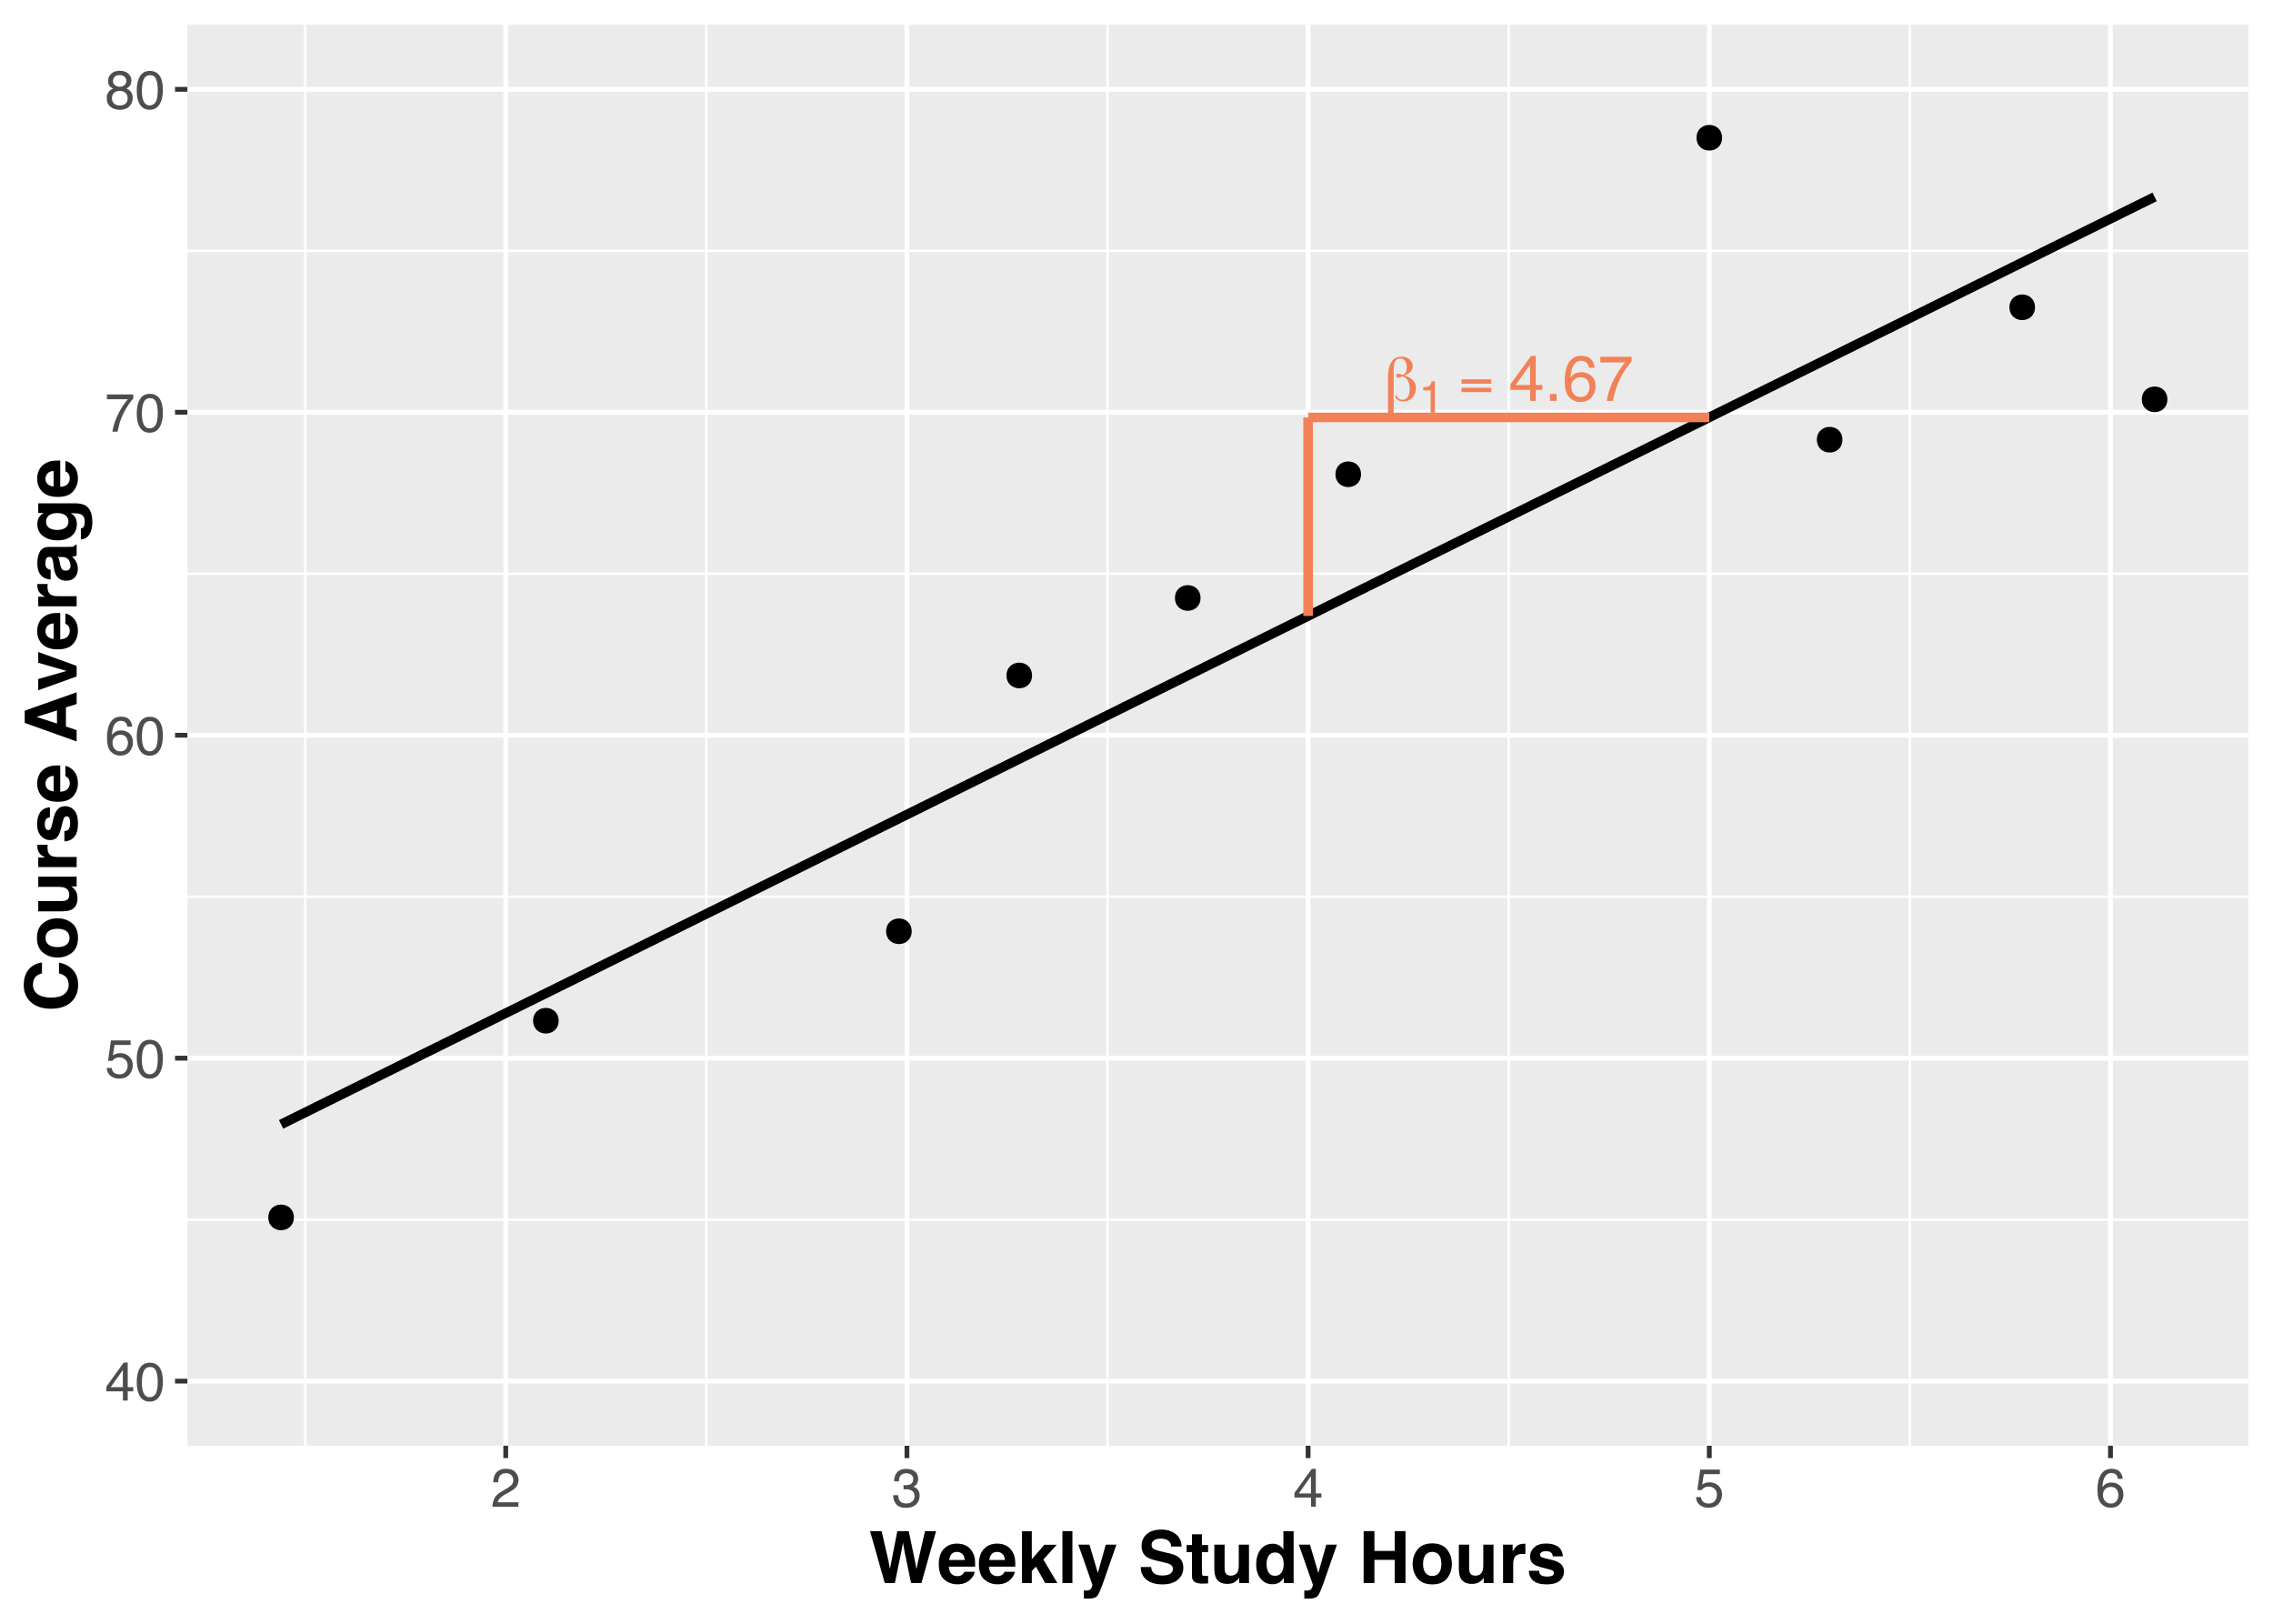 <?xml version="1.0" encoding="UTF-8"?>
<svg xmlns="http://www.w3.org/2000/svg" xmlns:xlink="http://www.w3.org/1999/xlink" width="504pt" height="360pt" viewBox="0 0 504 360" version="1.1">
<defs>
<g>
<symbol overflow="visible" id="glyph0-0">
<path style="stroke:none;" d="M 0.703 2.516 L 0.703 -10.031 L 7.812 -10.031 L 7.812 2.516 Z M 1.5 1.719 L 7.031 1.719 L 7.031 -9.234 L 1.5 -9.234 Z M 1.5 1.719 "/>
</symbol>
<symbol overflow="visible" id="glyph0-1">
<path style="stroke:none;" d="M 2.891 -1.141 C 2.953 -0.879 3.102 -0.66 3.344 -0.484 C 3.594 -0.316 3.875 -0.234 4.188 -0.234 C 4.676 -0.234 5.062 -0.445 5.344 -0.875 C 5.625 -1.312 5.766 -1.898 5.766 -2.641 C 5.766 -3.391 5.629 -4 5.359 -4.469 C 5.086 -4.938 4.688 -5.254 4.156 -5.422 C 4.125 -5.422 4.078 -5.406 4.016 -5.375 C 3.66 -5.219 3.395 -5.141 3.219 -5.141 C 3.082 -5.141 2.977 -5.176 2.906 -5.25 C 2.832 -5.332 2.797 -5.453 2.797 -5.609 C 2.797 -5.742 2.832 -5.844 2.906 -5.906 C 2.977 -5.977 3.094 -6.016 3.25 -6.016 C 3.375 -6.016 3.629 -5.941 4.016 -5.797 C 4.098 -5.766 4.16 -5.742 4.203 -5.734 C 4.516 -5.859 4.742 -6.062 4.891 -6.344 C 5.035 -6.633 5.109 -7.008 5.109 -7.469 C 5.109 -8.062 4.977 -8.531 4.719 -8.875 C 4.469 -9.219 4.117 -9.391 3.672 -9.391 C 3.148 -9.391 2.773 -9.18 2.547 -8.766 C 2.316 -8.359 2.203 -7.672 2.203 -6.703 L 2.203 3.016 L 0.953 3.016 L 0.953 -5.375 C 0.953 -6.781 1.207 -7.867 1.719 -8.641 C 2.227 -9.41 2.953 -9.797 3.891 -9.797 C 4.648 -9.797 5.258 -9.598 5.719 -9.203 C 6.188 -8.805 6.422 -8.289 6.422 -7.656 C 6.422 -7.195 6.258 -6.789 5.938 -6.438 C 5.613 -6.094 5.141 -5.816 4.516 -5.609 C 5.379 -5.391 6.031 -5.047 6.469 -4.578 C 6.914 -4.117 7.141 -3.547 7.141 -2.859 C 7.141 -1.984 6.875 -1.266 6.344 -0.703 C 5.82 -0.141 5.164 0.141 4.375 0.141 C 3.863 0.141 3.438 0.023 3.094 -0.203 C 2.758 -0.441 2.566 -0.754 2.516 -1.141 Z M 2.891 -1.141 "/>
</symbol>
<symbol overflow="visible" id="glyph0-2">
<path style="stroke:none;" d="M 7.203 -1.938 L 0.609 -1.938 L 0.609 -2.906 L 7.203 -2.906 Z M 7.203 -3.812 L 0.609 -3.812 L 0.609 -4.781 L 7.203 -4.781 Z M 7.203 -3.812 "/>
</symbol>
<symbol overflow="visible" id="glyph1-0">
<path style="stroke:none;" d="M 0.328 0 L 0.328 -7.141 L 5.984 -7.141 L 5.984 0 Z M 5.094 -0.891 L 5.094 -6.25 L 1.219 -6.25 L 1.219 -0.891 Z M 5.094 -0.891 "/>
</symbol>
<symbol overflow="visible" id="glyph1-1">
<path style="stroke:none;" d="M 0.953 -4.922 L 0.953 -5.594 C 1.586 -5.656 2.031 -5.758 2.281 -5.906 C 2.531 -6.051 2.711 -6.395 2.828 -6.938 L 3.531 -6.938 L 3.531 0 L 2.594 0 L 2.594 -4.922 Z M 0.953 -4.922 "/>
</symbol>
<symbol overflow="visible" id="glyph2-0">
<path style="stroke:none;" d="M 0.453 0 L 0.453 -10.203 L 8.547 -10.203 L 8.547 0 Z M 7.281 -1.281 L 7.281 -8.922 L 1.734 -8.922 L 1.734 -1.281 Z M 7.281 -1.281 "/>
</symbol>
<symbol overflow="visible" id="glyph2-1">
<path style="stroke:none;" d="M 4.703 -3.516 L 4.703 -8.031 L 1.516 -3.516 Z M 4.719 0 L 4.719 -2.438 L 0.359 -2.438 L 0.359 -3.656 L 4.922 -9.969 L 5.969 -9.969 L 5.969 -3.516 L 7.438 -3.516 L 7.438 -2.438 L 5.969 -2.438 L 5.969 0 Z M 4.719 0 "/>
</symbol>
<symbol overflow="visible" id="glyph2-2">
<path style="stroke:none;" d="M 1.219 -1.516 L 2.672 -1.516 L 2.672 0 L 1.219 0 Z M 1.219 -1.516 "/>
</symbol>
<symbol overflow="visible" id="glyph2-3">
<path style="stroke:none;" d="M 4.156 -9.984 C 5.27 -9.984 6.047 -9.691 6.484 -9.109 C 6.922 -8.535 7.141 -7.945 7.141 -7.344 L 5.906 -7.344 C 5.832 -7.727 5.711 -8.035 5.547 -8.266 C 5.242 -8.68 4.785 -8.891 4.172 -8.891 C 3.473 -8.891 2.914 -8.566 2.5 -7.922 C 2.094 -7.273 1.867 -6.348 1.828 -5.141 C 2.109 -5.566 2.469 -5.883 2.906 -6.094 C 3.301 -6.27 3.742 -6.359 4.234 -6.359 C 5.066 -6.359 5.797 -6.094 6.422 -5.562 C 7.047 -5.031 7.359 -4.238 7.359 -3.188 C 7.359 -2.281 7.062 -1.477 6.469 -0.781 C 5.883 -0.094 5.047 0.25 3.953 0.25 C 3.023 0.25 2.223 -0.098 1.547 -0.797 C 0.867 -1.504 0.531 -2.691 0.531 -4.359 C 0.531 -5.598 0.68 -6.648 0.984 -7.516 C 1.566 -9.16 2.625 -9.984 4.156 -9.984 Z M 4.062 -0.859 C 4.719 -0.859 5.207 -1.078 5.531 -1.516 C 5.863 -1.961 6.031 -2.484 6.031 -3.078 C 6.031 -3.586 5.883 -4.07 5.594 -4.531 C 5.301 -5 4.77 -5.234 4 -5.234 C 3.469 -5.234 3 -5.051 2.594 -4.688 C 2.188 -4.332 1.984 -3.797 1.984 -3.078 C 1.984 -2.453 2.164 -1.926 2.531 -1.5 C 2.906 -1.07 3.414 -0.859 4.062 -0.859 Z M 4.062 -0.859 "/>
</symbol>
<symbol overflow="visible" id="glyph2-4">
<path style="stroke:none;" d="M 7.438 -9.781 L 7.438 -8.688 C 7.113 -8.375 6.688 -7.832 6.156 -7.062 C 5.625 -6.301 5.156 -5.473 4.75 -4.578 C 4.352 -3.711 4.051 -2.926 3.844 -2.219 C 3.707 -1.758 3.531 -1.02 3.312 0 L 1.938 0 C 2.25 -1.895 2.941 -3.785 4.016 -5.672 C 4.648 -6.766 5.316 -7.711 6.016 -8.516 L 0.516 -8.516 L 0.516 -9.781 Z M 7.438 -9.781 "/>
</symbol>
<symbol overflow="visible" id="glyph3-0">
<path style="stroke:none;" d="M 0.391 0 L 0.391 -8.609 L 7.219 -8.609 L 7.219 0 Z M 6.141 -1.078 L 6.141 -7.531 L 1.469 -7.531 L 1.469 -1.078 Z M 6.141 -1.078 "/>
</symbol>
<symbol overflow="visible" id="glyph3-1">
<path style="stroke:none;" d="M 3.969 -2.969 L 3.969 -6.781 L 1.281 -2.969 Z M 3.984 0 L 3.984 -2.047 L 0.312 -2.047 L 0.312 -3.078 L 4.156 -8.422 L 5.047 -8.422 L 5.047 -2.969 L 6.281 -2.969 L 6.281 -2.047 L 5.047 -2.047 L 5.047 0 Z M 3.984 0 "/>
</symbol>
<symbol overflow="visible" id="glyph3-2">
<path style="stroke:none;" d="M 3.25 -8.391 C 4.332 -8.391 5.117 -7.941 5.609 -7.047 C 5.984 -6.359 6.172 -5.41 6.172 -4.203 C 6.172 -3.066 6 -2.125 5.656 -1.375 C 5.164 -0.301 4.359 0.234 3.234 0.234 C 2.234 0.234 1.484 -0.203 0.984 -1.078 C 0.578 -1.816 0.375 -2.801 0.375 -4.031 C 0.375 -4.977 0.5 -5.797 0.75 -6.484 C 1.207 -7.754 2.039 -8.391 3.25 -8.391 Z M 3.234 -0.734 C 3.785 -0.734 4.223 -0.973 4.547 -1.453 C 4.867 -1.941 5.031 -2.848 5.031 -4.172 C 5.031 -5.117 4.91 -5.898 4.672 -6.516 C 4.441 -7.129 3.988 -7.438 3.312 -7.438 C 2.688 -7.438 2.227 -7.145 1.938 -6.562 C 1.656 -5.977 1.516 -5.117 1.516 -3.984 C 1.516 -3.129 1.609 -2.441 1.797 -1.922 C 2.078 -1.129 2.555 -0.734 3.234 -0.734 Z M 3.234 -0.734 "/>
</symbol>
<symbol overflow="visible" id="glyph3-3">
<path style="stroke:none;" d="M 1.484 -2.141 C 1.555 -1.535 1.836 -1.117 2.328 -0.891 C 2.578 -0.773 2.863 -0.719 3.188 -0.719 C 3.812 -0.719 4.273 -0.914 4.578 -1.312 C 4.879 -1.707 5.031 -2.148 5.031 -2.641 C 5.031 -3.223 4.848 -3.676 4.484 -4 C 4.129 -4.32 3.703 -4.484 3.203 -4.484 C 2.836 -4.484 2.523 -4.41 2.266 -4.266 C 2.004 -4.129 1.785 -3.938 1.609 -3.688 L 0.688 -3.734 L 1.328 -8.25 L 5.688 -8.25 L 5.688 -7.234 L 2.125 -7.234 L 1.766 -4.906 C 1.961 -5.051 2.148 -5.16 2.328 -5.234 C 2.641 -5.359 3 -5.422 3.406 -5.422 C 4.176 -5.422 4.828 -5.172 5.359 -4.672 C 5.898 -4.18 6.172 -3.555 6.172 -2.797 C 6.172 -2.004 5.922 -1.301 5.422 -0.688 C 4.93 -0.082 4.148 0.219 3.078 0.219 C 2.398 0.219 1.797 0.023 1.266 -0.359 C 0.742 -0.742 0.453 -1.336 0.391 -2.141 Z M 1.484 -2.141 "/>
</symbol>
<symbol overflow="visible" id="glyph3-4">
<path style="stroke:none;" d="M 3.516 -8.422 C 4.453 -8.422 5.102 -8.176 5.469 -7.688 C 5.844 -7.207 6.031 -6.707 6.031 -6.188 L 4.984 -6.188 C 4.922 -6.52 4.82 -6.781 4.688 -6.969 C 4.426 -7.32 4.039 -7.5 3.531 -7.5 C 2.938 -7.5 2.461 -7.223 2.109 -6.672 C 1.766 -6.129 1.578 -5.352 1.547 -4.344 C 1.785 -4.695 2.086 -4.961 2.453 -5.141 C 2.785 -5.297 3.16 -5.375 3.578 -5.375 C 4.285 -5.375 4.898 -5.148 5.422 -4.703 C 5.941 -4.254 6.203 -3.582 6.203 -2.688 C 6.203 -1.926 5.953 -1.25 5.453 -0.656 C 4.961 -0.07 4.258 0.219 3.344 0.219 C 2.551 0.219 1.867 -0.078 1.297 -0.672 C 0.734 -1.273 0.453 -2.281 0.453 -3.688 C 0.453 -4.727 0.578 -5.613 0.828 -6.344 C 1.316 -7.727 2.211 -8.422 3.516 -8.422 Z M 3.438 -0.719 C 3.988 -0.719 4.398 -0.906 4.672 -1.281 C 4.953 -1.656 5.094 -2.098 5.094 -2.609 C 5.094 -3.035 4.969 -3.441 4.719 -3.828 C 4.477 -4.211 4.031 -4.406 3.375 -4.406 C 2.926 -4.406 2.531 -4.254 2.188 -3.953 C 1.844 -3.66 1.672 -3.211 1.672 -2.609 C 1.672 -2.078 1.828 -1.629 2.141 -1.266 C 2.453 -0.898 2.883 -0.719 3.438 -0.719 Z M 3.438 -0.719 "/>
</symbol>
<symbol overflow="visible" id="glyph3-5">
<path style="stroke:none;" d="M 6.281 -8.25 L 6.281 -7.328 C 6.008 -7.066 5.648 -6.613 5.203 -5.969 C 4.754 -5.32 4.359 -4.625 4.016 -3.875 C 3.672 -3.133 3.41 -2.469 3.234 -1.875 C 3.129 -1.488 2.984 -0.863 2.797 0 L 1.641 0 C 1.898 -1.602 2.484 -3.195 3.391 -4.781 C 3.93 -5.707 4.492 -6.508 5.078 -7.188 L 0.438 -7.188 L 0.438 -8.25 Z M 6.281 -8.25 "/>
</symbol>
<symbol overflow="visible" id="glyph3-6">
<path style="stroke:none;" d="M 3.266 -4.875 C 3.734 -4.875 4.098 -5.004 4.359 -5.266 C 4.617 -5.523 4.75 -5.832 4.75 -6.188 C 4.75 -6.5 4.625 -6.785 4.375 -7.047 C 4.125 -7.316 3.742 -7.453 3.234 -7.453 C 2.723 -7.453 2.352 -7.316 2.125 -7.047 C 1.895 -6.785 1.781 -6.484 1.781 -6.141 C 1.781 -5.742 1.926 -5.43 2.219 -5.203 C 2.52 -4.984 2.867 -4.875 3.266 -4.875 Z M 3.328 -0.719 C 3.816 -0.719 4.223 -0.848 4.547 -1.109 C 4.867 -1.379 5.031 -1.773 5.031 -2.297 C 5.031 -2.836 4.863 -3.25 4.531 -3.531 C 4.195 -3.812 3.77 -3.953 3.25 -3.953 C 2.75 -3.953 2.336 -3.805 2.016 -3.516 C 1.703 -3.234 1.547 -2.836 1.547 -2.328 C 1.547 -1.891 1.691 -1.508 1.984 -1.188 C 2.273 -0.875 2.723 -0.719 3.328 -0.719 Z M 1.828 -4.469 C 1.535 -4.594 1.305 -4.738 1.141 -4.906 C 0.836 -5.219 0.688 -5.625 0.688 -6.125 C 0.688 -6.75 0.91 -7.285 1.359 -7.734 C 1.816 -8.191 2.457 -8.422 3.281 -8.422 C 4.094 -8.422 4.723 -8.207 5.172 -7.781 C 5.629 -7.352 5.859 -6.859 5.859 -6.297 C 5.859 -5.773 5.727 -5.348 5.469 -5.016 C 5.32 -4.836 5.094 -4.66 4.781 -4.484 C 5.125 -4.328 5.395 -4.145 5.594 -3.938 C 5.969 -3.539 6.156 -3.031 6.156 -2.406 C 6.156 -1.664 5.906 -1.039 5.406 -0.531 C 4.914 -0.02 4.219 0.234 3.312 0.234 C 2.488 0.234 1.797 0.016 1.234 -0.422 C 0.672 -0.867 0.391 -1.516 0.391 -2.359 C 0.391 -2.848 0.508 -3.273 0.75 -3.641 C 0.988 -4.004 1.348 -4.281 1.828 -4.469 Z M 1.828 -4.469 "/>
</symbol>
<symbol overflow="visible" id="glyph3-7">
<path style="stroke:none;" d="M 0.375 0 C 0.414 -0.719 0.566 -1.344 0.828 -1.875 C 1.086 -2.414 1.594 -2.906 2.344 -3.344 L 3.469 -4 C 3.969 -4.289 4.32 -4.539 4.531 -4.75 C 4.852 -5.07 5.016 -5.441 5.016 -5.859 C 5.016 -6.348 4.863 -6.734 4.562 -7.016 C 4.27 -7.305 3.883 -7.453 3.406 -7.453 C 2.676 -7.453 2.176 -7.18 1.906 -6.641 C 1.75 -6.336 1.664 -5.93 1.656 -5.422 L 0.578 -5.422 C 0.586 -6.148 0.723 -6.742 0.984 -7.203 C 1.441 -8.016 2.25 -8.422 3.406 -8.422 C 4.363 -8.422 5.062 -8.16 5.5 -7.641 C 5.945 -7.117 6.172 -6.539 6.172 -5.906 C 6.172 -5.238 5.938 -4.664 5.469 -4.188 C 5.195 -3.906 4.707 -3.566 4 -3.172 L 3.188 -2.734 C 2.812 -2.523 2.516 -2.32 2.297 -2.125 C 1.898 -1.789 1.648 -1.414 1.547 -1 L 6.141 -1 L 6.141 0 Z M 0.375 0 "/>
</symbol>
<symbol overflow="visible" id="glyph3-8">
<path style="stroke:none;" d="M 3.125 0.234 C 2.125 0.234 1.398 -0.035 0.953 -0.578 C 0.504 -1.129 0.281 -1.797 0.281 -2.578 L 1.391 -2.578 C 1.43 -2.035 1.531 -1.641 1.688 -1.391 C 1.969 -0.953 2.461 -0.734 3.172 -0.734 C 3.734 -0.734 4.18 -0.879 4.516 -1.172 C 4.848 -1.473 5.016 -1.859 5.016 -2.328 C 5.016 -2.898 4.836 -3.301 4.484 -3.531 C 4.129 -3.77 3.641 -3.891 3.016 -3.891 C 2.941 -3.891 2.867 -3.883 2.797 -3.875 C 2.723 -3.875 2.648 -3.875 2.578 -3.875 L 2.578 -4.812 C 2.691 -4.789 2.785 -4.781 2.859 -4.781 C 2.93 -4.781 3.008 -4.781 3.094 -4.781 C 3.488 -4.781 3.812 -4.844 4.062 -4.969 C 4.508 -5.188 4.734 -5.578 4.734 -6.141 C 4.734 -6.555 4.582 -6.875 4.281 -7.094 C 3.988 -7.32 3.645 -7.438 3.25 -7.438 C 2.551 -7.438 2.066 -7.203 1.797 -6.734 C 1.648 -6.484 1.566 -6.117 1.547 -5.641 L 0.5 -5.641 C 0.5 -6.266 0.625 -6.797 0.875 -7.234 C 1.301 -8.016 2.055 -8.406 3.141 -8.406 C 3.992 -8.406 4.656 -8.211 5.125 -7.828 C 5.594 -7.453 5.828 -6.898 5.828 -6.172 C 5.828 -5.66 5.691 -5.242 5.422 -4.922 C 5.242 -4.723 5.02 -4.566 4.75 -4.453 C 5.188 -4.328 5.531 -4.094 5.781 -3.75 C 6.031 -3.406 6.156 -2.984 6.156 -2.484 C 6.156 -1.68 5.891 -1.023 5.359 -0.516 C 4.836 -0.016 4.094 0.234 3.125 0.234 Z M 3.125 0.234 "/>
</symbol>
<symbol overflow="visible" id="glyph4-0">
<path style="stroke:none;" d="M 1.203 -11.516 L 10.484 -11.516 L 10.484 0 L 1.203 0 Z M 9.047 -1.438 L 9.047 -10.078 L 2.641 -10.078 L 2.641 -1.438 Z M 9.047 -1.438 "/>
</symbol>
<symbol overflow="visible" id="glyph4-1">
<path style="stroke:none;" d="M 12.422 -11.516 L 14.875 -11.516 L 11.625 0 L 9.328 0 L 7.938 -6.734 L 7.531 -8.969 L 7.125 -6.734 L 5.734 0 L 3.5 0 L 0.234 -11.516 L 2.797 -11.516 L 4.312 -4.922 L 4.641 -3.094 L 4.984 -4.891 L 6.281 -11.516 L 8.812 -11.516 L 10.188 -4.922 L 10.531 -3.094 L 10.891 -4.859 Z M 12.422 -11.516 "/>
</symbol>
<symbol overflow="visible" id="glyph4-2">
<path style="stroke:none;" d="M 8.328 -2.5 C 8.273 -2 8.016 -1.488 7.547 -0.969 C 6.816 -0.133 5.797 0.281 4.484 0.281 C 3.398 0.281 2.441 -0.066 1.609 -0.766 C 0.785 -1.461 0.375 -2.598 0.375 -4.172 C 0.375 -5.648 0.742 -6.781 1.484 -7.562 C 2.234 -8.352 3.207 -8.75 4.406 -8.75 C 5.113 -8.75 5.75 -8.613 6.312 -8.344 C 6.883 -8.082 7.352 -7.664 7.719 -7.094 C 8.051 -6.582 8.27 -5.992 8.375 -5.328 C 8.426 -4.941 8.445 -4.379 8.438 -3.641 L 2.609 -3.641 C 2.641 -2.785 2.91 -2.188 3.422 -1.844 C 3.723 -1.633 4.094 -1.531 4.531 -1.531 C 4.988 -1.531 5.359 -1.66 5.641 -1.922 C 5.797 -2.055 5.938 -2.25 6.062 -2.5 Z M 6.125 -5.109 C 6.094 -5.703 5.914 -6.148 5.594 -6.453 C 5.27 -6.754 4.875 -6.906 4.406 -6.906 C 3.883 -6.906 3.484 -6.742 3.203 -6.422 C 2.922 -6.098 2.742 -5.66 2.672 -5.109 Z M 6.125 -5.109 "/>
</symbol>
<symbol overflow="visible" id="glyph4-3">
<path style="stroke:none;" d="M 8.859 0 L 6.172 0 L 4.125 -3.641 L 3.203 -2.688 L 3.203 0 L 1.016 0 L 1.016 -11.484 L 3.203 -11.484 L 3.203 -5.281 L 5.984 -8.484 L 8.734 -8.484 L 5.766 -5.219 Z M 8.859 0 "/>
</symbol>
<symbol overflow="visible" id="glyph4-4">
<path style="stroke:none;" d="M 1.094 -11.516 L 3.312 -11.516 L 3.312 0 L 1.094 0 Z M 1.094 -11.516 "/>
</symbol>
<symbol overflow="visible" id="glyph4-5">
<path style="stroke:none;" d="M 4.5 -2.234 L 6.266 -8.516 L 8.625 -8.516 L 5.703 -0.141 C 5.141 1.473 4.691 2.473 4.359 2.859 C 4.035 3.254 3.383 3.453 2.406 3.453 C 2.207 3.453 2.047 3.445 1.922 3.438 C 1.805 3.438 1.629 3.43 1.391 3.422 L 1.391 1.641 L 1.672 1.656 C 1.891 1.664 2.098 1.656 2.297 1.625 C 2.492 1.602 2.66 1.547 2.797 1.453 C 2.922 1.359 3.039 1.172 3.156 0.891 C 3.27 0.609 3.316 0.438 3.297 0.375 L 0.172 -8.516 L 2.641 -8.516 Z M 4.5 -2.234 "/>
</symbol>
<symbol overflow="visible" id="glyph4-6">
<path style="stroke:none;" d=""/>
</symbol>
<symbol overflow="visible" id="glyph4-7">
<path style="stroke:none;" d="M 5.406 -1.672 C 5.969 -1.672 6.426 -1.734 6.781 -1.859 C 7.457 -2.098 7.797 -2.539 7.797 -3.188 C 7.797 -3.57 7.629 -3.867 7.297 -4.078 C 6.961 -4.273 6.438 -4.453 5.719 -4.609 L 4.5 -4.891 C 3.301 -5.16 2.473 -5.453 2.016 -5.766 C 1.242 -6.297 0.859 -7.129 0.859 -8.266 C 0.859 -9.297 1.234 -10.148 1.984 -10.828 C 2.734 -11.516 3.832 -11.859 5.281 -11.859 C 6.5 -11.859 7.535 -11.535 8.391 -10.891 C 9.242 -10.242 9.691 -9.312 9.734 -8.094 L 7.422 -8.094 C 7.379 -8.781 7.078 -9.27 6.516 -9.562 C 6.141 -9.758 5.676 -9.859 5.125 -9.859 C 4.5 -9.859 4 -9.734 3.625 -9.484 C 3.258 -9.234 3.078 -8.883 3.078 -8.438 C 3.078 -8.02 3.258 -7.711 3.625 -7.516 C 3.863 -7.379 4.363 -7.219 5.125 -7.031 L 7.109 -6.562 C 7.984 -6.352 8.641 -6.07 9.078 -5.719 C 9.766 -5.176 10.109 -4.395 10.109 -3.375 C 10.109 -2.32 9.707 -1.445 8.906 -0.75 C 8.102 -0.051 6.969 0.297 5.5 0.297 C 4 0.297 2.816 -0.047 1.953 -0.734 C 1.098 -1.422 0.672 -2.363 0.672 -3.562 L 2.969 -3.562 C 3.039 -3.031 3.18 -2.633 3.391 -2.375 C 3.785 -1.906 4.457 -1.672 5.406 -1.672 Z M 5.406 -1.672 "/>
</symbol>
<symbol overflow="visible" id="glyph4-8">
<path style="stroke:none;" d="M 4.938 -1.594 L 4.938 0.078 L 3.891 0.125 C 2.836 0.156 2.117 -0.031 1.734 -0.438 C 1.484 -0.688 1.359 -1.078 1.359 -1.609 L 1.359 -6.859 L 0.172 -6.859 L 0.172 -8.438 L 1.359 -8.438 L 1.359 -10.812 L 3.562 -10.812 L 3.562 -8.438 L 4.938 -8.438 L 4.938 -6.859 L 3.562 -6.859 L 3.562 -2.359 C 3.562 -2.004 3.602 -1.785 3.688 -1.703 C 3.781 -1.617 4.051 -1.578 4.5 -1.578 C 4.57 -1.578 4.645 -1.578 4.719 -1.578 C 4.789 -1.578 4.863 -1.582 4.938 -1.594 Z M 4.938 -1.594 "/>
</symbol>
<symbol overflow="visible" id="glyph4-9">
<path style="stroke:none;" d="M 6.5 -1.203 C 6.477 -1.18 6.426 -1.102 6.344 -0.969 C 6.258 -0.844 6.16 -0.727 6.047 -0.625 C 5.703 -0.312 5.363 -0.098 5.031 0.016 C 4.707 0.129 4.328 0.188 3.891 0.188 C 2.629 0.188 1.781 -0.266 1.344 -1.172 C 1.102 -1.672 0.984 -2.41 0.984 -3.391 L 0.984 -8.516 L 3.266 -8.516 L 3.266 -3.391 C 3.266 -2.898 3.32 -2.535 3.438 -2.297 C 3.633 -1.859 4.031 -1.641 4.625 -1.641 C 5.383 -1.641 5.906 -1.945 6.188 -2.562 C 6.332 -2.895 6.406 -3.336 6.406 -3.891 L 6.406 -8.516 L 8.672 -8.516 L 8.672 0 L 6.5 0 Z M 6.5 -1.203 "/>
</symbol>
<symbol overflow="visible" id="glyph4-10">
<path style="stroke:none;" d="M 8.797 -11.5 L 8.797 0 L 6.625 0 L 6.625 -1.188 C 6.312 -0.676 5.953 -0.305 5.547 -0.078 C 5.141 0.148 4.633 0.266 4.031 0.266 C 3.031 0.266 2.191 -0.133 1.516 -0.938 C 0.836 -1.75 0.5 -2.785 0.5 -4.047 C 0.5 -5.492 0.832 -6.633 1.5 -7.469 C 2.164 -8.301 3.062 -8.719 4.188 -8.719 C 4.695 -8.719 5.148 -8.602 5.547 -8.375 C 5.953 -8.156 6.281 -7.844 6.531 -7.438 L 6.531 -11.5 Z M 2.797 -4.203 C 2.797 -3.422 2.953 -2.797 3.266 -2.328 C 3.566 -1.848 4.035 -1.609 4.672 -1.609 C 5.297 -1.609 5.77 -1.844 6.094 -2.312 C 6.426 -2.781 6.594 -3.391 6.594 -4.141 C 6.594 -5.18 6.332 -5.926 5.812 -6.375 C 5.488 -6.645 5.113 -6.781 4.688 -6.781 C 4.031 -6.781 3.551 -6.531 3.25 -6.031 C 2.945 -5.539 2.797 -4.93 2.797 -4.203 Z M 2.797 -4.203 "/>
</symbol>
<symbol overflow="visible" id="glyph4-11">
<path style="stroke:none;" d="M 8.094 0 L 8.094 -5.141 L 3.594 -5.141 L 3.594 0 L 1.203 0 L 1.203 -11.516 L 3.594 -11.516 L 3.594 -7.125 L 8.094 -7.125 L 8.094 -11.516 L 10.484 -11.516 L 10.484 0 Z M 8.094 0 "/>
</symbol>
<symbol overflow="visible" id="glyph4-12">
<path style="stroke:none;" d="M 8.141 -7.438 C 8.859 -6.539 9.219 -5.477 9.219 -4.25 C 9.219 -3 8.859 -1.926 8.141 -1.031 C 7.422 -0.145 6.332 0.297 4.875 0.297 C 3.406 0.297 2.312 -0.145 1.594 -1.031 C 0.875 -1.926 0.516 -3 0.516 -4.25 C 0.516 -5.477 0.875 -6.539 1.594 -7.438 C 2.312 -8.344 3.406 -8.797 4.875 -8.797 C 6.332 -8.797 7.422 -8.344 8.141 -7.438 Z M 4.859 -6.906 C 4.211 -6.906 3.711 -6.676 3.359 -6.219 C 3.004 -5.758 2.828 -5.102 2.828 -4.25 C 2.828 -3.395 3.004 -2.734 3.359 -2.266 C 3.711 -1.805 4.211 -1.578 4.859 -1.578 C 5.516 -1.578 6.016 -1.805 6.359 -2.266 C 6.711 -2.734 6.891 -3.395 6.891 -4.25 C 6.891 -5.102 6.711 -5.758 6.359 -6.219 C 6.016 -6.676 5.516 -6.906 4.859 -6.906 Z M 4.859 -6.906 "/>
</symbol>
<symbol overflow="visible" id="glyph4-13">
<path style="stroke:none;" d="M 5.328 -6.469 C 4.43 -6.469 3.828 -6.176 3.516 -5.594 C 3.348 -5.258 3.266 -4.754 3.266 -4.078 L 3.266 0 L 1.016 0 L 1.016 -8.516 L 3.141 -8.516 L 3.141 -7.031 C 3.484 -7.602 3.785 -7.992 4.047 -8.203 C 4.461 -8.547 5.004 -8.719 5.672 -8.719 C 5.711 -8.719 5.742 -8.719 5.766 -8.719 C 5.797 -8.719 5.863 -8.711 5.969 -8.703 L 5.969 -6.422 C 5.82 -6.441 5.691 -6.453 5.578 -6.453 C 5.473 -6.461 5.391 -6.469 5.328 -6.469 Z M 5.328 -6.469 "/>
</symbol>
<symbol overflow="visible" id="glyph4-14">
<path style="stroke:none;" d="M 6.906 -8.125 C 7.57 -7.695 7.957 -6.961 8.062 -5.922 L 5.828 -5.922 C 5.797 -6.211 5.719 -6.441 5.594 -6.609 C 5.344 -6.91 4.926 -7.062 4.344 -7.062 C 3.852 -7.062 3.504 -6.984 3.297 -6.828 C 3.098 -6.68 3 -6.504 3 -6.297 C 3 -6.047 3.109 -5.863 3.328 -5.75 C 3.547 -5.625 4.316 -5.414 5.641 -5.125 C 6.523 -4.914 7.191 -4.602 7.641 -4.188 C 8.078 -3.758 8.297 -3.223 8.297 -2.578 C 8.297 -1.734 7.977 -1.039 7.344 -0.5 C 6.719 0.031 5.75 0.297 4.438 0.297 C 3.102 0.297 2.113 0.016 1.469 -0.547 C 0.832 -1.117 0.516 -1.844 0.516 -2.719 L 2.781 -2.719 C 2.82 -2.32 2.922 -2.039 3.078 -1.875 C 3.359 -1.582 3.867 -1.438 4.609 -1.438 C 5.047 -1.438 5.395 -1.5 5.656 -1.625 C 5.914 -1.758 6.047 -1.957 6.047 -2.219 C 6.047 -2.469 5.941 -2.656 5.734 -2.781 C 5.523 -2.914 4.75 -3.141 3.406 -3.453 C 2.445 -3.691 1.77 -3.992 1.375 -4.359 C 0.977 -4.711 0.781 -5.223 0.781 -5.891 C 0.781 -6.672 1.086 -7.344 1.703 -7.906 C 2.316 -8.477 3.188 -8.766 4.312 -8.766 C 5.375 -8.766 6.238 -8.551 6.906 -8.125 Z M 6.906 -8.125 "/>
</symbol>
<symbol overflow="visible" id="glyph5-0">
<path style="stroke:none;" d="M -11.516 -1.203 L -11.516 -10.484 L 0 -10.484 L 0 -1.203 Z M -1.438 -9.047 L -10.078 -9.047 L -10.078 -2.641 L -1.438 -2.641 Z M -1.438 -9.047 "/>
</symbol>
<symbol overflow="visible" id="glyph5-1">
<path style="stroke:none;" d="M -0.859 -9.344 C -0.066 -8.488 0.328 -7.391 0.328 -6.047 C 0.328 -4.391 -0.207 -3.086 -1.281 -2.141 C -2.344 -1.191 -3.805 -0.719 -5.672 -0.719 C -7.68 -0.719 -9.227 -1.258 -10.312 -2.344 C -11.258 -3.281 -11.734 -4.473 -11.734 -5.922 C -11.734 -7.859 -11.098 -9.273 -9.828 -10.172 C -9.117 -10.66 -8.406 -10.926 -7.688 -10.969 L -7.688 -8.562 C -8.238 -8.406 -8.656 -8.203 -8.938 -7.953 C -9.438 -7.516 -9.688 -6.867 -9.688 -6.016 C -9.688 -5.141 -9.332 -4.445 -8.625 -3.938 C -7.914 -3.438 -6.914 -3.188 -5.625 -3.188 C -4.332 -3.188 -3.363 -3.453 -2.719 -3.984 C -2.082 -4.516 -1.766 -5.191 -1.766 -6.016 C -1.766 -6.859 -2.039 -7.504 -2.594 -7.953 C -2.883 -8.191 -3.328 -8.395 -3.922 -8.562 L -3.922 -10.938 C -2.672 -10.727 -1.648 -10.195 -0.859 -9.344 Z M -0.859 -9.344 "/>
</symbol>
<symbol overflow="visible" id="glyph5-2">
<path style="stroke:none;" d="M -7.438 -8.141 C -6.539 -8.859 -5.477 -9.219 -4.25 -9.219 C -3 -9.219 -1.926 -8.859 -1.031 -8.141 C -0.145 -7.422 0.297 -6.332 0.297 -4.875 C 0.297 -3.406 -0.145 -2.312 -1.031 -1.594 C -1.926 -0.875 -3 -0.516 -4.25 -0.516 C -5.477 -0.516 -6.539 -0.875 -7.438 -1.594 C -8.344 -2.312 -8.797 -3.406 -8.797 -4.875 C -8.797 -6.332 -8.344 -7.422 -7.438 -8.141 Z M -6.906 -4.859 C -6.906 -4.211 -6.676 -3.711 -6.219 -3.359 C -5.758 -3.004 -5.102 -2.828 -4.25 -2.828 C -3.395 -2.828 -2.734 -3.004 -2.266 -3.359 C -1.805 -3.711 -1.578 -4.211 -1.578 -4.859 C -1.578 -5.516 -1.805 -6.016 -2.266 -6.359 C -2.734 -6.711 -3.395 -6.891 -4.25 -6.891 C -5.102 -6.891 -5.758 -6.711 -6.219 -6.359 C -6.676 -6.016 -6.906 -5.516 -6.906 -4.859 Z M -6.906 -4.859 "/>
</symbol>
<symbol overflow="visible" id="glyph5-3">
<path style="stroke:none;" d="M -1.203 -6.5 C -1.18 -6.477 -1.102 -6.426 -0.969 -6.344 C -0.844 -6.258 -0.727 -6.16 -0.625 -6.047 C -0.312 -5.703 -0.098 -5.363 0.016 -5.031 C 0.129 -4.707 0.188 -4.328 0.188 -3.891 C 0.188 -2.629 -0.266 -1.781 -1.172 -1.344 C -1.672 -1.102 -2.41 -0.984 -3.391 -0.984 L -8.516 -0.984 L -8.516 -3.266 L -3.391 -3.266 C -2.898 -3.266 -2.535 -3.32 -2.297 -3.438 C -1.859 -3.633 -1.641 -4.031 -1.641 -4.625 C -1.641 -5.383 -1.945 -5.906 -2.562 -6.188 C -2.895 -6.332 -3.336 -6.406 -3.891 -6.406 L -8.516 -6.406 L -8.516 -8.672 L 0 -8.672 L 0 -6.5 Z M -1.203 -6.5 "/>
</symbol>
<symbol overflow="visible" id="glyph5-4">
<path style="stroke:none;" d="M -6.469 -5.328 C -6.469 -4.43 -6.176 -3.828 -5.594 -3.516 C -5.258 -3.348 -4.754 -3.266 -4.078 -3.266 L 0 -3.266 L 0 -1.016 L -8.516 -1.016 L -8.516 -3.141 L -7.031 -3.141 C -7.602 -3.484 -7.992 -3.785 -8.203 -4.047 C -8.547 -4.461 -8.719 -5.004 -8.719 -5.672 C -8.719 -5.711 -8.719 -5.742 -8.719 -5.766 C -8.719 -5.797 -8.711 -5.863 -8.703 -5.969 L -6.422 -5.969 C -6.441 -5.82 -6.453 -5.691 -6.453 -5.578 C -6.461 -5.473 -6.469 -5.391 -6.469 -5.328 Z M -6.469 -5.328 "/>
</symbol>
<symbol overflow="visible" id="glyph5-5">
<path style="stroke:none;" d="M -8.125 -6.906 C -7.695 -7.57 -6.961 -7.957 -5.922 -8.062 L -5.922 -5.828 C -6.211 -5.797 -6.441 -5.719 -6.609 -5.594 C -6.91 -5.344 -7.062 -4.926 -7.062 -4.344 C -7.062 -3.852 -6.984 -3.504 -6.828 -3.297 C -6.68 -3.098 -6.504 -3 -6.297 -3 C -6.047 -3 -5.863 -3.109 -5.75 -3.328 C -5.625 -3.547 -5.414 -4.316 -5.125 -5.641 C -4.914 -6.523 -4.602 -7.191 -4.188 -7.641 C -3.758 -8.078 -3.223 -8.297 -2.578 -8.297 C -1.734 -8.297 -1.039 -7.977 -0.5 -7.344 C 0.031 -6.719 0.297 -5.75 0.297 -4.438 C 0.297 -3.102 0.016 -2.113 -0.547 -1.469 C -1.117 -0.832 -1.844 -0.516 -2.719 -0.516 L -2.719 -2.781 C -2.32 -2.82 -2.039 -2.922 -1.875 -3.078 C -1.582 -3.359 -1.438 -3.867 -1.438 -4.609 C -1.438 -5.047 -1.5 -5.395 -1.625 -5.656 C -1.758 -5.914 -1.957 -6.047 -2.219 -6.047 C -2.469 -6.047 -2.656 -5.941 -2.781 -5.734 C -2.914 -5.523 -3.141 -4.75 -3.453 -3.406 C -3.691 -2.445 -3.992 -1.77 -4.359 -1.375 C -4.711 -0.977 -5.223 -0.781 -5.891 -0.781 C -6.672 -0.781 -7.344 -1.086 -7.906 -1.703 C -8.477 -2.316 -8.766 -3.188 -8.766 -4.312 C -8.766 -5.375 -8.551 -6.238 -8.125 -6.906 Z M -8.125 -6.906 "/>
</symbol>
<symbol overflow="visible" id="glyph5-6">
<path style="stroke:none;" d="M -2.5 -8.328 C -2 -8.273 -1.488 -8.016 -0.969 -7.547 C -0.133 -6.816 0.281 -5.797 0.281 -4.484 C 0.281 -3.398 -0.066 -2.441 -0.766 -1.609 C -1.461 -0.785 -2.598 -0.375 -4.172 -0.375 C -5.648 -0.375 -6.781 -0.742 -7.562 -1.484 C -8.352 -2.234 -8.75 -3.207 -8.75 -4.406 C -8.75 -5.113 -8.613 -5.75 -8.344 -6.312 C -8.082 -6.883 -7.664 -7.352 -7.094 -7.719 C -6.582 -8.051 -5.992 -8.27 -5.328 -8.375 C -4.941 -8.426 -4.379 -8.445 -3.641 -8.438 L -3.641 -2.609 C -2.785 -2.641 -2.188 -2.91 -1.844 -3.422 C -1.633 -3.723 -1.531 -4.094 -1.531 -4.531 C -1.531 -4.988 -1.66 -5.359 -1.922 -5.641 C -2.055 -5.797 -2.25 -5.938 -2.5 -6.062 Z M -5.109 -6.125 C -5.703 -6.094 -6.148 -5.914 -6.453 -5.594 C -6.754 -5.27 -6.906 -4.875 -6.906 -4.406 C -6.906 -3.883 -6.742 -3.484 -6.422 -3.203 C -6.098 -2.922 -5.66 -2.742 -5.109 -2.672 Z M -5.109 -6.125 "/>
</symbol>
<symbol overflow="visible" id="glyph5-7">
<path style="stroke:none;" d=""/>
</symbol>
<symbol overflow="visible" id="glyph5-8">
<path style="stroke:none;" d="M -2.375 -7.969 L -2.375 -3.719 L 0 -2.922 L 0 -0.406 L -11.516 -4.516 L -11.516 -7.234 L 0 -11.312 L 0 -8.703 Z M -4.359 -7.297 L -8.891 -5.859 L -4.359 -4.375 Z M -4.359 -7.297 "/>
</symbol>
<symbol overflow="visible" id="glyph5-9">
<path style="stroke:none;" d="M -8.516 -0.203 L -8.516 -2.703 L -2.234 -4.484 L -8.516 -6.297 L -8.516 -8.688 L 0 -5.609 L 0 -3.266 Z M -8.516 -0.203 "/>
</symbol>
<symbol overflow="visible" id="glyph5-10">
<path style="stroke:none;" d="M -7.594 -1.359 C -8.344 -1.953 -8.719 -2.961 -8.719 -4.391 C -8.719 -5.328 -8.535 -6.156 -8.172 -6.875 C -7.797 -7.602 -7.098 -7.969 -6.078 -7.969 L -2.172 -7.969 C -1.898 -7.969 -1.57 -7.973 -1.188 -7.984 C -0.895 -7.992 -0.695 -8.035 -0.594 -8.109 C -0.488 -8.18 -0.398 -8.289 -0.328 -8.438 L 0 -8.438 L 0 -6.016 C -0.176 -5.953 -0.336 -5.906 -0.484 -5.875 C -0.641 -5.852 -0.812 -5.832 -1 -5.812 C -0.664 -5.508 -0.383 -5.156 -0.156 -4.75 C 0.125 -4.27 0.266 -3.727 0.266 -3.125 C 0.266 -2.352 0.047 -1.719 -0.391 -1.219 C -0.836 -0.719 -1.461 -0.469 -2.266 -0.469 C -3.316 -0.469 -4.078 -0.867 -4.547 -1.672 C -4.797 -2.117 -4.977 -2.77 -5.094 -3.625 L -5.188 -4.391 C -5.238 -4.797 -5.301 -5.086 -5.375 -5.266 C -5.508 -5.586 -5.723 -5.75 -6.016 -5.75 C -6.359 -5.75 -6.598 -5.625 -6.734 -5.375 C -6.867 -5.133 -6.938 -4.781 -6.938 -4.312 C -6.938 -3.789 -6.805 -3.422 -6.547 -3.203 C -6.348 -3.047 -6.086 -2.941 -5.766 -2.891 L -5.766 -0.734 C -6.504 -0.785 -7.113 -0.992 -7.594 -1.359 Z M -1.609 -3.016 C -1.441 -3.223 -1.359 -3.477 -1.359 -3.781 C -1.359 -4.258 -1.5 -4.703 -1.781 -5.109 C -2.062 -5.516 -2.57 -5.723 -3.312 -5.734 L -4.141 -5.734 C -4.055 -5.598 -3.984 -5.457 -3.922 -5.312 C -3.867 -5.164 -3.82 -4.969 -3.781 -4.719 L -3.688 -4.219 C -3.602 -3.75 -3.5 -3.414 -3.375 -3.219 C -3.176 -2.875 -2.863 -2.703 -2.438 -2.703 C -2.051 -2.703 -1.773 -2.805 -1.609 -3.016 Z M -1.609 -3.016 "/>
</symbol>
<symbol overflow="visible" id="glyph5-11">
<path style="stroke:none;" d="M 1.5 -3.453 C 1.695 -3.691 1.797 -4.094 1.797 -4.656 C 1.797 -5.457 1.531 -5.992 1 -6.266 C 0.656 -6.441 0.07 -6.531 -0.75 -6.531 L -1.297 -6.531 C -0.93 -6.32 -0.656 -6.094 -0.469 -5.844 C -0.125 -5.406 0.047 -4.832 0.047 -4.125 C 0.047 -3.031 -0.336 -2.156 -1.109 -1.5 C -1.879 -0.844 -2.922 -0.516 -4.234 -0.516 C -5.504 -0.516 -6.566 -0.828 -7.422 -1.453 C -8.285 -2.086 -8.719 -2.984 -8.719 -4.141 C -8.719 -4.566 -8.656 -4.941 -8.531 -5.266 C -8.301 -5.805 -7.891 -6.242 -7.297 -6.578 L -8.516 -6.578 L -8.516 -8.734 L -0.438 -8.734 C 0.664 -8.734 1.492 -8.551 2.047 -8.188 C 3.004 -7.551 3.484 -6.332 3.484 -4.531 C 3.484 -3.438 3.27 -2.547 2.844 -1.859 C 2.414 -1.172 1.781 -0.789 0.938 -0.719 L 0.938 -3.141 C 1.195 -3.203 1.383 -3.305 1.5 -3.453 Z M -2.906 -3.078 C -2.188 -3.379 -1.828 -3.922 -1.828 -4.703 C -1.828 -5.223 -2.023 -5.66 -2.422 -6.016 C -2.816 -6.379 -3.441 -6.562 -4.297 -6.562 C -5.109 -6.562 -5.723 -6.391 -6.141 -6.047 C -6.566 -5.703 -6.781 -5.242 -6.781 -4.672 C -6.781 -3.891 -6.41 -3.352 -5.672 -3.062 C -5.285 -2.906 -4.805 -2.828 -4.234 -2.828 C -3.734 -2.828 -3.289 -2.91 -2.906 -3.078 Z M -2.906 -3.078 "/>
</symbol>
</g>
<clipPath id="clip1">
  <path d="M 41.555 5.48 L 498.523 5.48 L 498.523 320.535 L 41.555 320.535 Z M 41.555 5.48 "/>
</clipPath>
<clipPath id="clip2">
  <path d="M 41.555 270 L 498.523 270 L 498.523 271 L 41.555 271 Z M 41.555 270 "/>
</clipPath>
<clipPath id="clip3">
  <path d="M 41.555 198 L 498.523 198 L 498.523 200 L 41.555 200 Z M 41.555 198 "/>
</clipPath>
<clipPath id="clip4">
  <path d="M 41.555 126 L 498.523 126 L 498.523 128 L 41.555 128 Z M 41.555 126 "/>
</clipPath>
<clipPath id="clip5">
  <path d="M 41.555 55 L 498.523 55 L 498.523 56 L 41.555 56 Z M 41.555 55 "/>
</clipPath>
<clipPath id="clip6">
  <path d="M 67 5.48 L 68 5.48 L 68 320.535 L 67 320.535 Z M 67 5.48 "/>
</clipPath>
<clipPath id="clip7">
  <path d="M 156 5.48 L 157 5.48 L 157 320.535 L 156 320.535 Z M 156 5.48 "/>
</clipPath>
<clipPath id="clip8">
  <path d="M 245 5.48 L 246 5.48 L 246 320.535 L 245 320.535 Z M 245 5.48 "/>
</clipPath>
<clipPath id="clip9">
  <path d="M 334 5.48 L 335 5.48 L 335 320.535 L 334 320.535 Z M 334 5.48 "/>
</clipPath>
<clipPath id="clip10">
  <path d="M 423 5.48 L 424 5.48 L 424 320.535 L 423 320.535 Z M 423 5.48 "/>
</clipPath>
<clipPath id="clip11">
  <path d="M 41.555 305 L 498.523 305 L 498.523 307 L 41.555 307 Z M 41.555 305 "/>
</clipPath>
<clipPath id="clip12">
  <path d="M 41.555 234 L 498.523 234 L 498.523 236 L 41.555 236 Z M 41.555 234 "/>
</clipPath>
<clipPath id="clip13">
  <path d="M 41.555 162 L 498.523 162 L 498.523 164 L 41.555 164 Z M 41.555 162 "/>
</clipPath>
<clipPath id="clip14">
  <path d="M 41.555 90 L 498.523 90 L 498.523 92 L 41.555 92 Z M 41.555 90 "/>
</clipPath>
<clipPath id="clip15">
  <path d="M 41.555 19 L 498.523 19 L 498.523 21 L 41.555 21 Z M 41.555 19 "/>
</clipPath>
<clipPath id="clip16">
  <path d="M 111 5.48 L 113 5.48 L 113 320.535 L 111 320.535 Z M 111 5.48 "/>
</clipPath>
<clipPath id="clip17">
  <path d="M 200 5.48 L 202 5.48 L 202 320.535 L 200 320.535 Z M 200 5.48 "/>
</clipPath>
<clipPath id="clip18">
  <path d="M 289 5.48 L 291 5.48 L 291 320.535 L 289 320.535 Z M 289 5.48 "/>
</clipPath>
<clipPath id="clip19">
  <path d="M 378 5.48 L 380 5.48 L 380 320.535 L 378 320.535 Z M 378 5.48 "/>
</clipPath>
<clipPath id="clip20">
  <path d="M 467 5.48 L 469 5.48 L 469 320.535 L 467 320.535 Z M 467 5.48 "/>
</clipPath>
</defs>
<g id="surface184">
<rect x="0" y="0" width="504" height="360" style="fill:rgb(100%,100%,100%);fill-opacity:1;stroke:none;"/>
<rect x="0" y="0" width="504" height="360" style="fill:rgb(100%,100%,100%);fill-opacity:1;stroke:none;"/>
<path style="fill:none;stroke-width:1.067;stroke-linecap:round;stroke-linejoin:round;stroke:rgb(100%,100%,100%);stroke-opacity:1;stroke-miterlimit:10;" d="M 0 360 L 504 360 L 504 0 L 0 0 Z M 0 360 "/>
<g clip-path="url(#clip1)" clip-rule="nonzero">
<path style=" stroke:none;fill-rule:nonzero;fill:rgb(92.157%,92.157%,92.157%);fill-opacity:1;" d="M 41.555 320.531 L 498.523 320.531 L 498.523 5.477 L 41.555 5.477 Z M 41.555 320.531 "/>
</g>
<g clip-path="url(#clip2)" clip-rule="nonzero">
<path style="fill:none;stroke-width:0.533;stroke-linecap:butt;stroke-linejoin:round;stroke:rgb(100%,100%,100%);stroke-opacity:1;stroke-miterlimit:10;" d="M 41.555 270.41 L 498.52 270.41 "/>
</g>
<g clip-path="url(#clip3)" clip-rule="nonzero">
<path style="fill:none;stroke-width:0.533;stroke-linecap:butt;stroke-linejoin:round;stroke:rgb(100%,100%,100%);stroke-opacity:1;stroke-miterlimit:10;" d="M 41.555 198.809 L 498.52 198.809 "/>
</g>
<g clip-path="url(#clip4)" clip-rule="nonzero">
<path style="fill:none;stroke-width:0.533;stroke-linecap:butt;stroke-linejoin:round;stroke:rgb(100%,100%,100%);stroke-opacity:1;stroke-miterlimit:10;" d="M 41.555 127.203 L 498.52 127.203 "/>
</g>
<g clip-path="url(#clip5)" clip-rule="nonzero">
<path style="fill:none;stroke-width:0.533;stroke-linecap:butt;stroke-linejoin:round;stroke:rgb(100%,100%,100%);stroke-opacity:1;stroke-miterlimit:10;" d="M 41.555 55.602 L 498.52 55.602 "/>
</g>
<g clip-path="url(#clip6)" clip-rule="nonzero">
<path style="fill:none;stroke-width:0.533;stroke-linecap:butt;stroke-linejoin:round;stroke:rgb(100%,100%,100%);stroke-opacity:1;stroke-miterlimit:10;" d="M 67.66 320.531 L 67.66 5.48 "/>
</g>
<g clip-path="url(#clip7)" clip-rule="nonzero">
<path style="fill:none;stroke-width:0.533;stroke-linecap:butt;stroke-linejoin:round;stroke:rgb(100%,100%,100%);stroke-opacity:1;stroke-miterlimit:10;" d="M 156.617 320.531 L 156.617 5.48 "/>
</g>
<g clip-path="url(#clip8)" clip-rule="nonzero">
<path style="fill:none;stroke-width:0.533;stroke-linecap:butt;stroke-linejoin:round;stroke:rgb(100%,100%,100%);stroke-opacity:1;stroke-miterlimit:10;" d="M 245.574 320.531 L 245.574 5.48 "/>
</g>
<g clip-path="url(#clip9)" clip-rule="nonzero">
<path style="fill:none;stroke-width:0.533;stroke-linecap:butt;stroke-linejoin:round;stroke:rgb(100%,100%,100%);stroke-opacity:1;stroke-miterlimit:10;" d="M 334.531 320.531 L 334.531 5.48 "/>
</g>
<g clip-path="url(#clip10)" clip-rule="nonzero">
<path style="fill:none;stroke-width:0.533;stroke-linecap:butt;stroke-linejoin:round;stroke:rgb(100%,100%,100%);stroke-opacity:1;stroke-miterlimit:10;" d="M 423.484 320.531 L 423.484 5.48 "/>
</g>
<g clip-path="url(#clip11)" clip-rule="nonzero">
<path style="fill:none;stroke-width:1.067;stroke-linecap:butt;stroke-linejoin:round;stroke:rgb(100%,100%,100%);stroke-opacity:1;stroke-miterlimit:10;" d="M 41.555 306.211 L 498.52 306.211 "/>
</g>
<g clip-path="url(#clip12)" clip-rule="nonzero">
<path style="fill:none;stroke-width:1.067;stroke-linecap:butt;stroke-linejoin:round;stroke:rgb(100%,100%,100%);stroke-opacity:1;stroke-miterlimit:10;" d="M 41.555 234.609 L 498.52 234.609 "/>
</g>
<g clip-path="url(#clip13)" clip-rule="nonzero">
<path style="fill:none;stroke-width:1.067;stroke-linecap:butt;stroke-linejoin:round;stroke:rgb(100%,100%,100%);stroke-opacity:1;stroke-miterlimit:10;" d="M 41.555 163.008 L 498.52 163.008 "/>
</g>
<g clip-path="url(#clip14)" clip-rule="nonzero">
<path style="fill:none;stroke-width:1.067;stroke-linecap:butt;stroke-linejoin:round;stroke:rgb(100%,100%,100%);stroke-opacity:1;stroke-miterlimit:10;" d="M 41.555 91.402 L 498.52 91.402 "/>
</g>
<g clip-path="url(#clip15)" clip-rule="nonzero">
<path style="fill:none;stroke-width:1.067;stroke-linecap:butt;stroke-linejoin:round;stroke:rgb(100%,100%,100%);stroke-opacity:1;stroke-miterlimit:10;" d="M 41.555 19.801 L 498.52 19.801 "/>
</g>
<g clip-path="url(#clip16)" clip-rule="nonzero">
<path style="fill:none;stroke-width:1.067;stroke-linecap:butt;stroke-linejoin:round;stroke:rgb(100%,100%,100%);stroke-opacity:1;stroke-miterlimit:10;" d="M 112.141 320.531 L 112.141 5.48 "/>
</g>
<g clip-path="url(#clip17)" clip-rule="nonzero">
<path style="fill:none;stroke-width:1.067;stroke-linecap:butt;stroke-linejoin:round;stroke:rgb(100%,100%,100%);stroke-opacity:1;stroke-miterlimit:10;" d="M 201.098 320.531 L 201.098 5.48 "/>
</g>
<g clip-path="url(#clip18)" clip-rule="nonzero">
<path style="fill:none;stroke-width:1.067;stroke-linecap:butt;stroke-linejoin:round;stroke:rgb(100%,100%,100%);stroke-opacity:1;stroke-miterlimit:10;" d="M 290.051 320.531 L 290.051 5.48 "/>
</g>
<g clip-path="url(#clip19)" clip-rule="nonzero">
<path style="fill:none;stroke-width:1.067;stroke-linecap:butt;stroke-linejoin:round;stroke:rgb(100%,100%,100%);stroke-opacity:1;stroke-miterlimit:10;" d="M 379.008 320.531 L 379.008 5.48 "/>
</g>
<g clip-path="url(#clip20)" clip-rule="nonzero">
<path style="fill:none;stroke-width:1.067;stroke-linecap:butt;stroke-linejoin:round;stroke:rgb(100%,100%,100%);stroke-opacity:1;stroke-miterlimit:10;" d="M 467.965 320.531 L 467.965 5.48 "/>
</g>
<path style="fill-rule:nonzero;fill:rgb(0%,0%,0%);fill-opacity:1;stroke-width:0.709;stroke-linecap:round;stroke-linejoin:round;stroke:rgb(0%,0%,0%);stroke-opacity:1;stroke-miterlimit:10;" d="M 64.812 269.91 C 64.812 273.227 59.836 273.227 59.836 269.91 C 59.836 266.594 64.812 266.594 64.812 269.91 "/>
<path style="fill-rule:nonzero;fill:rgb(0%,0%,0%);fill-opacity:1;stroke-width:0.709;stroke-linecap:round;stroke-linejoin:round;stroke:rgb(0%,0%,0%);stroke-opacity:1;stroke-miterlimit:10;" d="M 201.805 206.469 C 201.805 209.785 196.828 209.785 196.828 206.469 C 196.828 203.152 201.805 203.152 201.805 206.469 "/>
<path style="fill-rule:nonzero;fill:rgb(0%,0%,0%);fill-opacity:1;stroke-width:0.709;stroke-linecap:round;stroke-linejoin:round;stroke:rgb(0%,0%,0%);stroke-opacity:1;stroke-miterlimit:10;" d="M 450.883 68.133 C 450.883 71.449 445.906 71.449 445.906 68.133 C 445.906 64.812 450.883 64.812 450.883 68.133 "/>
<path style="fill-rule:nonzero;fill:rgb(0%,0%,0%);fill-opacity:1;stroke-width:0.709;stroke-linecap:round;stroke-linejoin:round;stroke:rgb(0%,0%,0%);stroke-opacity:1;stroke-miterlimit:10;" d="M 265.852 132.574 C 265.852 135.895 260.875 135.895 260.875 132.574 C 260.875 129.258 265.852 129.258 265.852 132.574 "/>
<path style="fill-rule:nonzero;fill:rgb(0%,0%,0%);fill-opacity:1;stroke-width:0.709;stroke-linecap:round;stroke-linejoin:round;stroke:rgb(0%,0%,0%);stroke-opacity:1;stroke-miterlimit:10;" d="M 408.184 97.488 C 408.184 100.809 403.207 100.809 403.207 97.488 C 403.207 94.172 408.184 94.172 408.184 97.488 "/>
<path style="fill-rule:nonzero;fill:rgb(0%,0%,0%);fill-opacity:1;stroke-width:0.709;stroke-linecap:round;stroke-linejoin:round;stroke:rgb(0%,0%,0%);stroke-opacity:1;stroke-miterlimit:10;" d="M 123.523 226.305 C 123.523 229.621 118.547 229.621 118.547 226.305 C 118.547 222.984 123.523 222.984 123.523 226.305 "/>
<path style="fill-rule:nonzero;fill:rgb(0%,0%,0%);fill-opacity:1;stroke-width:0.709;stroke-linecap:round;stroke-linejoin:round;stroke:rgb(0%,0%,0%);stroke-opacity:1;stroke-miterlimit:10;" d="M 301.438 105.152 C 301.438 108.469 296.461 108.469 296.461 105.152 C 296.461 101.832 301.438 101.832 301.438 105.152 "/>
<path style="fill-rule:nonzero;fill:rgb(0%,0%,0%);fill-opacity:1;stroke-width:0.709;stroke-linecap:round;stroke-linejoin:round;stroke:rgb(0%,0%,0%);stroke-opacity:1;stroke-miterlimit:10;" d="M 228.492 149.758 C 228.492 153.078 223.516 153.078 223.516 149.758 C 223.516 146.441 228.492 146.441 228.492 149.758 "/>
<path style="fill-rule:nonzero;fill:rgb(0%,0%,0%);fill-opacity:1;stroke-width:0.709;stroke-linecap:round;stroke-linejoin:round;stroke:rgb(0%,0%,0%);stroke-opacity:1;stroke-miterlimit:10;" d="M 480.238 88.539 C 480.238 91.855 475.262 91.855 475.262 88.539 C 475.262 85.223 480.238 85.223 480.238 88.539 "/>
<path style="fill-rule:nonzero;fill:rgb(0%,0%,0%);fill-opacity:1;stroke-width:0.709;stroke-linecap:round;stroke-linejoin:round;stroke:rgb(0%,0%,0%);stroke-opacity:1;stroke-miterlimit:10;" d="M 381.496 30.539 C 381.496 33.859 376.52 33.859 376.52 30.539 C 376.52 27.223 381.496 27.223 381.496 30.539 "/>
<path style="fill:none;stroke-width:2.134;stroke-linecap:butt;stroke-linejoin:round;stroke:rgb(0%,0%,0%);stroke-opacity:1;stroke-miterlimit:10;" d="M 62.324 249.285 L 72.84 244.082 L 78.102 241.477 L 88.617 236.273 L 93.875 233.668 L 99.133 231.066 L 104.395 228.465 L 109.652 225.859 L 114.91 223.258 L 120.168 220.652 L 130.684 215.449 L 135.945 212.844 L 146.461 207.641 L 151.719 205.035 L 156.977 202.434 L 162.238 199.832 L 167.496 197.227 L 178.012 192.023 L 183.27 189.418 L 188.531 186.816 L 193.789 184.211 L 204.305 179.008 L 209.562 176.402 L 214.82 173.801 L 220.082 171.199 L 225.34 168.594 L 235.855 163.391 L 241.113 160.785 L 246.375 158.184 L 251.633 155.578 L 262.148 150.375 L 267.406 147.77 L 272.668 145.168 L 277.926 142.566 L 283.184 139.961 L 293.699 134.758 L 298.957 132.152 L 304.219 129.551 L 309.477 126.949 L 314.734 124.344 L 319.992 121.742 L 325.25 119.137 L 330.512 116.535 L 335.77 113.934 L 341.027 111.328 L 351.543 106.125 L 356.805 103.52 L 367.32 98.316 L 372.578 95.711 L 377.836 93.109 L 383.094 90.504 L 388.355 87.902 L 393.613 85.301 L 398.871 82.695 L 409.387 77.492 L 414.648 74.887 L 425.164 69.684 L 430.422 67.078 L 435.68 64.477 L 440.941 61.875 L 446.199 59.27 L 451.457 56.668 L 456.715 54.062 L 467.23 48.859 L 472.492 46.254 L 477.75 43.652 "/>
<g style="fill:rgb(94.902%,50.588%,34.118%);fill-opacity:1;">
  <use xlink:href="#glyph0-1" x="306.816" y="88.875"/>
</g>
<g style="fill:rgb(94.902%,50.588%,34.118%);fill-opacity:1;">
  <use xlink:href="#glyph1-1" x="314.625" y="91.48"/>
</g>
<g style="fill:rgb(94.902%,50.588%,34.118%);fill-opacity:1;">
  <use xlink:href="#glyph0-2" x="323.453" y="88.875"/>
</g>
<g style="fill:rgb(94.902%,50.588%,34.118%);fill-opacity:1;">
  <use xlink:href="#glyph2-1" x="334.555" y="88.875"/>
  <use xlink:href="#glyph2-2" x="342.467" y="88.875"/>
  <use xlink:href="#glyph2-3" x="346.419" y="88.875"/>
  <use xlink:href="#glyph2-4" x="354.331" y="88.875"/>
</g>
<path style="fill:none;stroke-width:2.134;stroke-linecap:butt;stroke-linejoin:round;stroke:rgb(94.902%,50.588%,34.118%);stroke-opacity:1;stroke-miterlimit:10;" d="M 290.051 136.562 L 290.051 92.547 "/>
<path style="fill:none;stroke-width:2.134;stroke-linecap:butt;stroke-linejoin:round;stroke:rgb(94.902%,50.588%,34.118%);stroke-opacity:1;stroke-miterlimit:10;" d="M 290.051 92.547 L 379.008 92.547 "/>
<g style="fill:rgb(30.196%,30.196%,30.196%);fill-opacity:1;">
  <use xlink:href="#glyph3-1" x="23.273" y="310.516"/>
  <use xlink:href="#glyph3-2" x="29.947" y="310.516"/>
</g>
<g style="fill:rgb(30.196%,30.196%,30.196%);fill-opacity:1;">
  <use xlink:href="#glyph3-3" x="23.273" y="238.914"/>
  <use xlink:href="#glyph3-2" x="29.947" y="238.914"/>
</g>
<g style="fill:rgb(30.196%,30.196%,30.196%);fill-opacity:1;">
  <use xlink:href="#glyph3-4" x="23.273" y="167.309"/>
  <use xlink:href="#glyph3-2" x="29.947" y="167.309"/>
</g>
<g style="fill:rgb(30.196%,30.196%,30.196%);fill-opacity:1;">
  <use xlink:href="#glyph3-5" x="23.273" y="95.707"/>
  <use xlink:href="#glyph3-2" x="29.947" y="95.707"/>
</g>
<g style="fill:rgb(30.196%,30.196%,30.196%);fill-opacity:1;">
  <use xlink:href="#glyph3-6" x="23.273" y="24.105"/>
  <use xlink:href="#glyph3-2" x="29.947" y="24.105"/>
</g>
<path style="fill:none;stroke-width:1.067;stroke-linecap:butt;stroke-linejoin:round;stroke:rgb(20%,20%,20%);stroke-opacity:1;stroke-miterlimit:10;" d="M 38.812 306.211 L 41.555 306.211 "/>
<path style="fill:none;stroke-width:1.067;stroke-linecap:butt;stroke-linejoin:round;stroke:rgb(20%,20%,20%);stroke-opacity:1;stroke-miterlimit:10;" d="M 38.812 234.609 L 41.555 234.609 "/>
<path style="fill:none;stroke-width:1.067;stroke-linecap:butt;stroke-linejoin:round;stroke:rgb(20%,20%,20%);stroke-opacity:1;stroke-miterlimit:10;" d="M 38.812 163.008 L 41.555 163.008 "/>
<path style="fill:none;stroke-width:1.067;stroke-linecap:butt;stroke-linejoin:round;stroke:rgb(20%,20%,20%);stroke-opacity:1;stroke-miterlimit:10;" d="M 38.812 91.402 L 41.555 91.402 "/>
<path style="fill:none;stroke-width:1.067;stroke-linecap:butt;stroke-linejoin:round;stroke:rgb(20%,20%,20%);stroke-opacity:1;stroke-miterlimit:10;" d="M 38.812 19.801 L 41.555 19.801 "/>
<path style="fill:none;stroke-width:1.067;stroke-linecap:butt;stroke-linejoin:round;stroke:rgb(20%,20%,20%);stroke-opacity:1;stroke-miterlimit:10;" d="M 112.141 323.273 L 112.141 320.531 "/>
<path style="fill:none;stroke-width:1.067;stroke-linecap:butt;stroke-linejoin:round;stroke:rgb(20%,20%,20%);stroke-opacity:1;stroke-miterlimit:10;" d="M 201.098 323.273 L 201.098 320.531 "/>
<path style="fill:none;stroke-width:1.067;stroke-linecap:butt;stroke-linejoin:round;stroke:rgb(20%,20%,20%);stroke-opacity:1;stroke-miterlimit:10;" d="M 290.051 323.273 L 290.051 320.531 "/>
<path style="fill:none;stroke-width:1.067;stroke-linecap:butt;stroke-linejoin:round;stroke:rgb(20%,20%,20%);stroke-opacity:1;stroke-miterlimit:10;" d="M 379.008 323.273 L 379.008 320.531 "/>
<path style="fill:none;stroke-width:1.067;stroke-linecap:butt;stroke-linejoin:round;stroke:rgb(20%,20%,20%);stroke-opacity:1;stroke-miterlimit:10;" d="M 467.965 323.273 L 467.965 320.531 "/>
<g style="fill:rgb(30.196%,30.196%,30.196%);fill-opacity:1;">
  <use xlink:href="#glyph3-7" x="108.805" y="334.07"/>
</g>
<g style="fill:rgb(30.196%,30.196%,30.196%);fill-opacity:1;">
  <use xlink:href="#glyph3-8" x="197.762" y="334.07"/>
</g>
<g style="fill:rgb(30.196%,30.196%,30.196%);fill-opacity:1;">
  <use xlink:href="#glyph3-1" x="286.715" y="334.07"/>
</g>
<g style="fill:rgb(30.196%,30.196%,30.196%);fill-opacity:1;">
  <use xlink:href="#glyph3-3" x="375.672" y="334.07"/>
</g>
<g style="fill:rgb(30.196%,30.196%,30.196%);fill-opacity:1;">
  <use xlink:href="#glyph3-4" x="464.629" y="334.07"/>
</g>
<g style="fill:rgb(0%,0%,0%);fill-opacity:1;">
  <use xlink:href="#glyph4-1" x="192.684" y="350.98"/>
  <use xlink:href="#glyph4-2" x="207.785" y="350.98"/>
  <use xlink:href="#glyph4-2" x="216.684" y="350.98"/>
  <use xlink:href="#glyph4-3" x="225.582" y="350.98"/>
  <use xlink:href="#glyph4-4" x="234.48" y="350.98"/>
  <use xlink:href="#glyph4-5" x="238.926" y="350.98"/>
  <use xlink:href="#glyph4-6" x="247.824" y="350.98"/>
  <use xlink:href="#glyph4-7" x="252.27" y="350.98"/>
  <use xlink:href="#glyph4-8" x="262.941" y="350.98"/>
  <use xlink:href="#glyph4-9" x="268.27" y="350.98"/>
  <use xlink:href="#glyph4-10" x="278.043" y="350.98"/>
  <use xlink:href="#glyph4-5" x="287.816" y="350.98"/>
  <use xlink:href="#glyph4-6" x="296.715" y="350.98"/>
  <use xlink:href="#glyph4-11" x="301.16" y="350.98"/>
  <use xlink:href="#glyph4-12" x="312.715" y="350.98"/>
  <use xlink:href="#glyph4-9" x="322.488" y="350.98"/>
  <use xlink:href="#glyph4-13" x="332.262" y="350.98"/>
  <use xlink:href="#glyph4-14" x="338.488" y="350.98"/>
</g>
<g style="fill:rgb(0%,0%,0%);fill-opacity:1;">
  <use xlink:href="#glyph5-1" x="16.996" y="224.367"/>
  <use xlink:href="#glyph5-2" x="16.996" y="212.812"/>
  <use xlink:href="#glyph5-3" x="16.996" y="203.039"/>
  <use xlink:href="#glyph5-4" x="16.996" y="193.266"/>
  <use xlink:href="#glyph5-5" x="16.996" y="187.039"/>
  <use xlink:href="#glyph5-6" x="16.996" y="178.141"/>
  <use xlink:href="#glyph5-7" x="16.996" y="169.242"/>
  <use xlink:href="#glyph5-8" x="16.996" y="164.797"/>
  <use xlink:href="#glyph5-9" x="16.996" y="153.242"/>
  <use xlink:href="#glyph5-6" x="16.996" y="144.344"/>
  <use xlink:href="#glyph5-4" x="16.996" y="135.445"/>
  <use xlink:href="#glyph5-10" x="16.996" y="129.219"/>
  <use xlink:href="#glyph5-11" x="16.996" y="120.32"/>
  <use xlink:href="#glyph5-6" x="16.996" y="110.547"/>
</g>
</g>
</svg>
